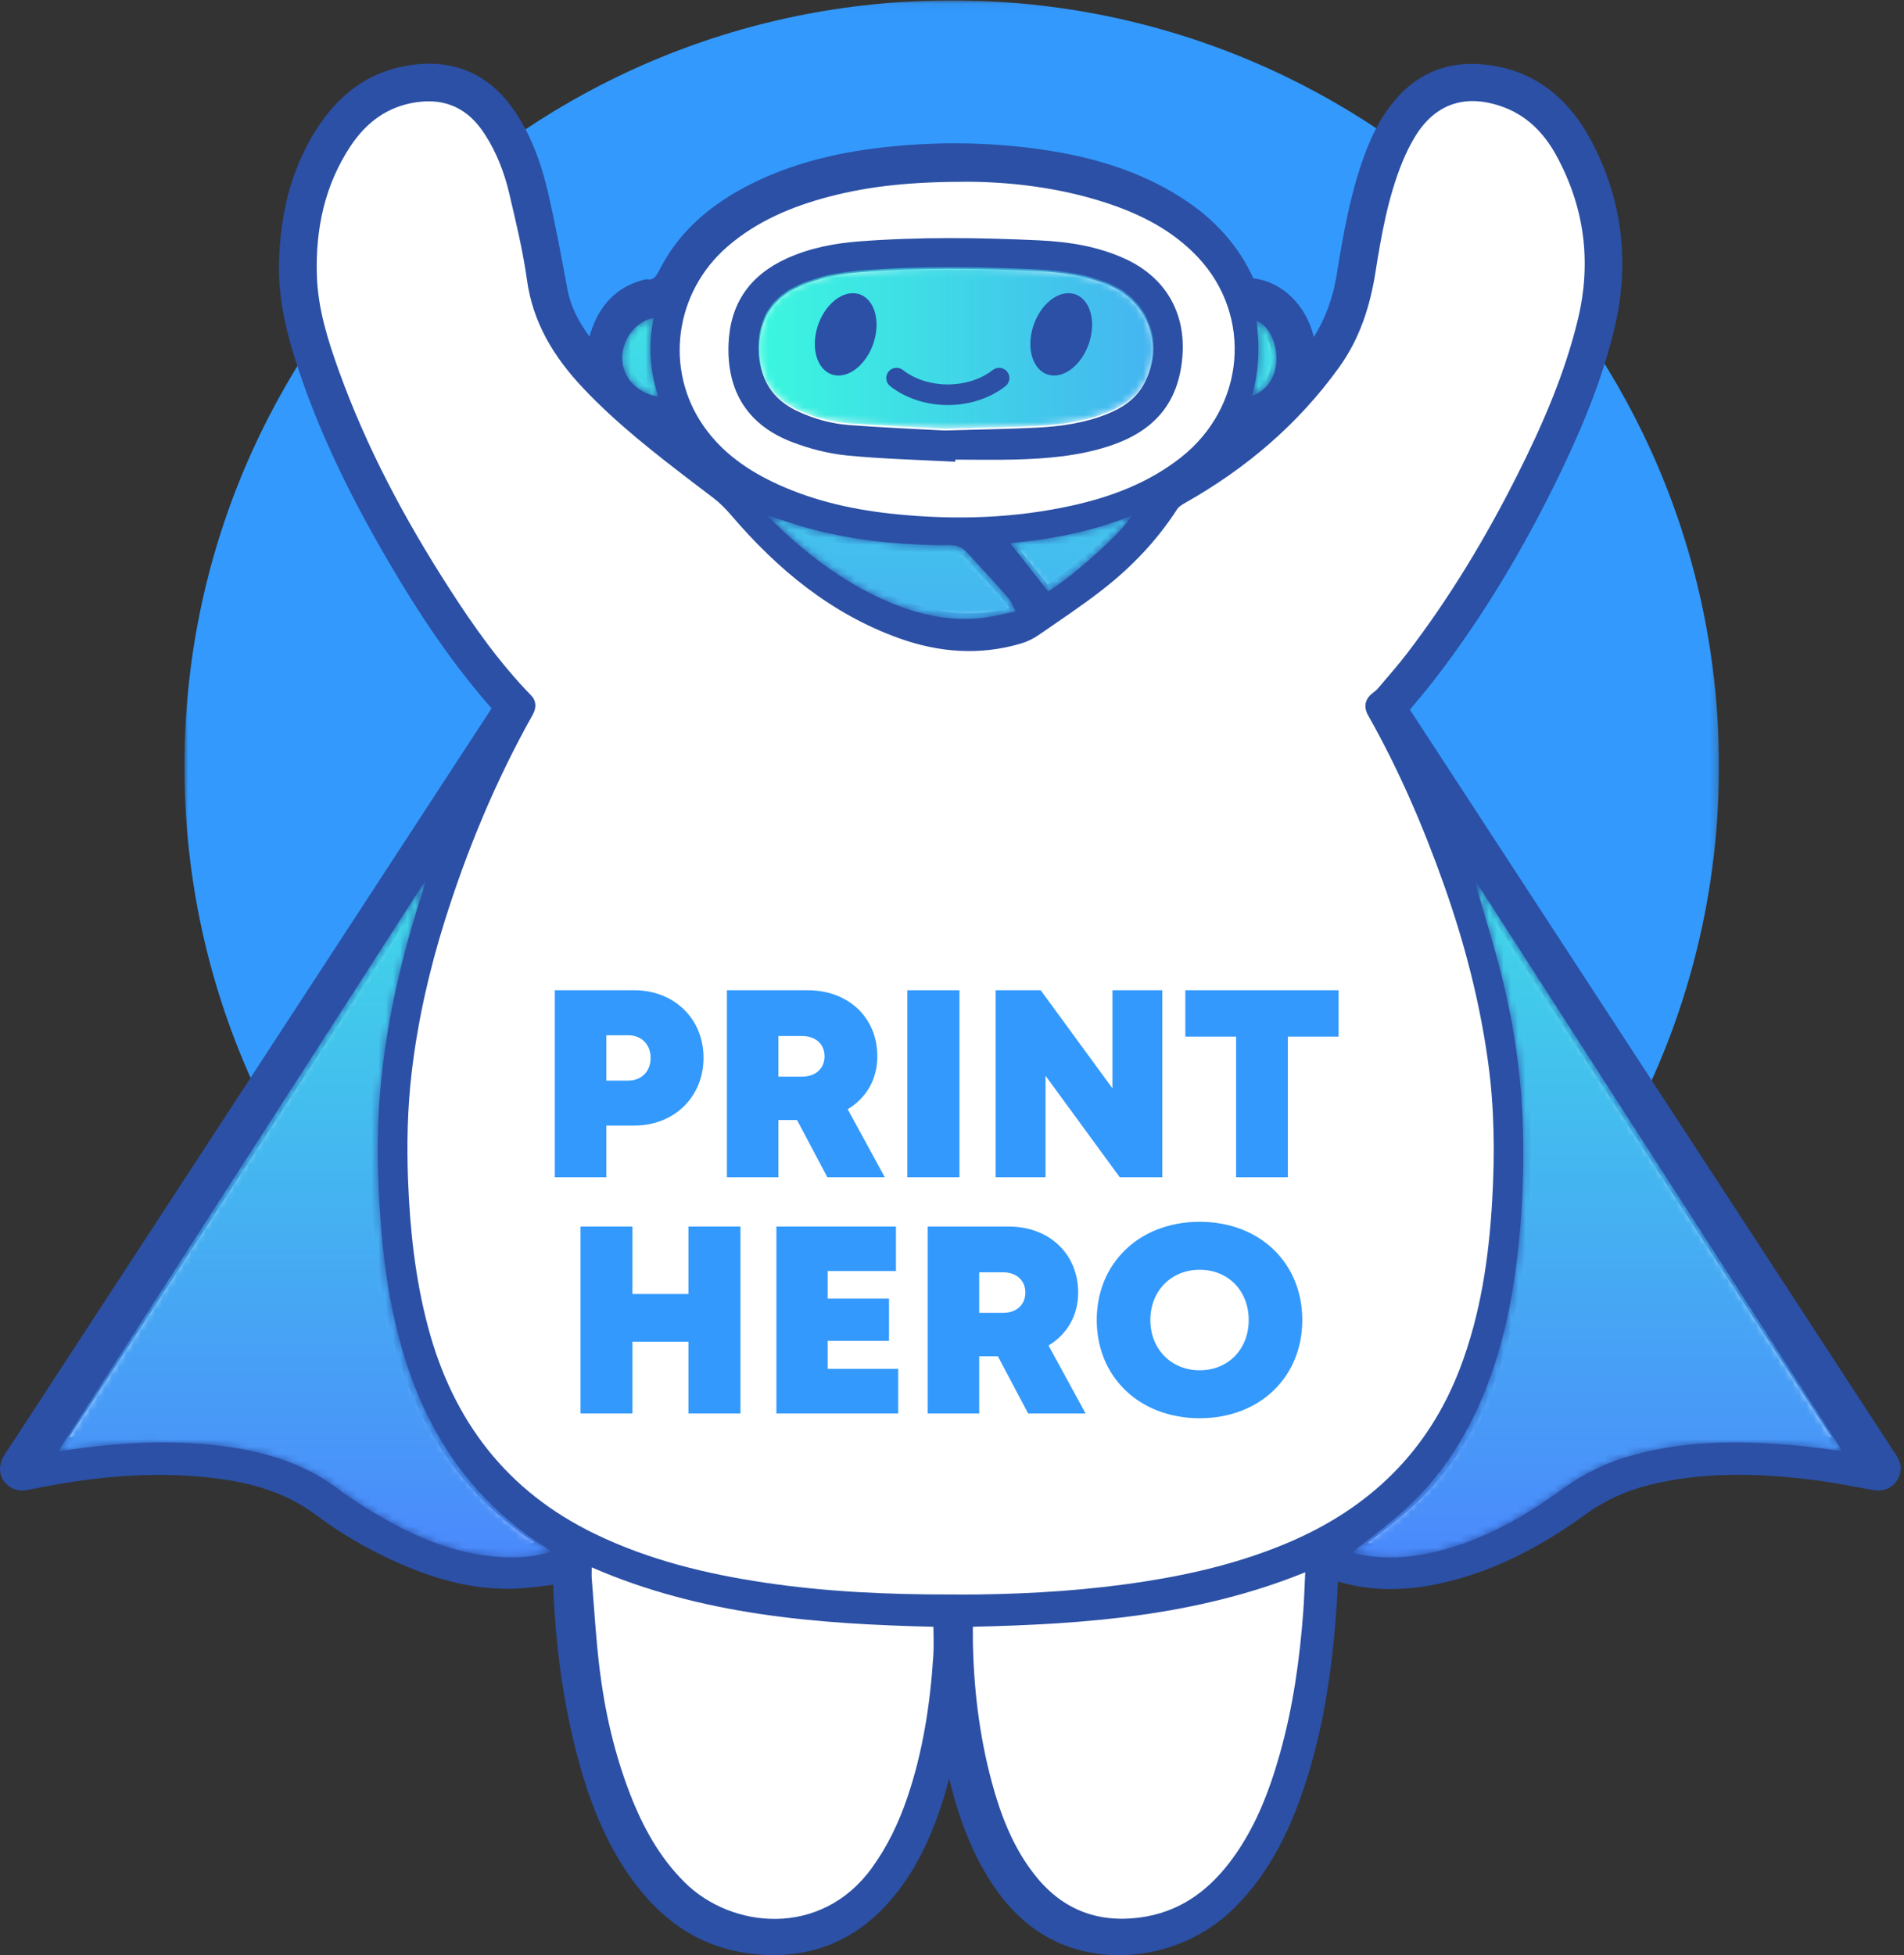 <?xml version="1.0" encoding="UTF-8"?>
<svg width="264px" height="271px" viewBox="0 0 264 271" version="1.1" xmlns="http://www.w3.org/2000/svg" xmlns:xlink="http://www.w3.org/1999/xlink">
    <rect x="0" y="0" width="264" height="271" fill="#333333" stroke="none"/>
    <!-- Generator: Sketch 52.6 (67491) - http://www.bohemiancoding.com/sketch -->
    <title>Group 59</title>
    <desc>Created with Sketch.</desc>
    <defs>
        <polygon id="path-1" points="0.005 0.058 212.778 0.058 212.778 212.356 0.005 212.356"></polygon>
        <path d="M0.044,79.181 C0.359,79.135 0.469,79.127 0.58,79.109 C8.537,77.884 16.51,77.408 24.508,78.676 C29.771,79.51 34.702,81.216 39.036,84.485 C40.53,85.611 42.11,86.637 43.711,87.602 C49.365,91.004 55.304,93.578 61.999,93.856 C64.174,93.949 66.317,93.75 68.424,93.085 C68.377,92.998 68.372,92.964 68.352,92.949 C68.236,92.866 68.116,92.79 67.994,92.716 C58.158,86.547 51.764,77.703 48.264,66.624 C46.348,60.566 45.329,54.34 44.834,48.012 C44.336,41.666 44.173,35.313 44.743,28.966 C45.514,20.407 47.34,12.067 49.881,3.878 C50.252,2.691 50.632,1.506 51.007,0.321 C50.954,0.293 50.901,0.265 50.847,0.244 C33.942,26.511 17.038,52.778 0.044,79.181" id="path-3"></path>
        <linearGradient x1="50.001%" y1="-42.154%" x2="50.001%" y2="105.799%" id="linearGradient-5">
            <stop stop-color="#3BF7DF" offset="0%"></stop>
            <stop stop-color="#4B85FD" offset="100%"></stop>
        </linearGradient>
        <path d="M17.776,1.155 C18.923,5.164 20.183,9.147 21.194,13.193 C22.917,20.091 23.952,27.114 24.155,34.233 C24.326,40.31 24.075,46.372 23.35,52.412 C22.633,58.399 21.399,64.263 19.244,69.904 C16.743,76.461 13.157,82.325 7.986,87.063 C5.603,89.246 2.971,91.145 0.451,93.177 C0.474,93.185 0.627,93.249 0.787,93.287 C4.704,94.263 8.596,93.966 12.461,92.989 C18.769,91.398 24.335,88.259 29.551,84.452 C32.576,82.245 35.864,80.657 39.45,79.677 C47.057,77.602 54.786,77.656 62.544,78.408 C64.478,78.593 66.4,78.884 68.466,79.141 C51.501,52.782 34.599,26.523 17.701,0.259 C17.62,0.616 17.701,0.889 17.776,1.155" id="path-6"></path>
        <linearGradient x1="49.999%" y1="-42.178%" x2="49.999%" y2="105.788%" id="linearGradient-8">
            <stop stop-color="#3BF7DF" offset="0%"></stop>
            <stop stop-color="#4B85FD" offset="100%"></stop>
        </linearGradient>
        <path d="M0.47,0.562 C5.377,5.481 10.784,9.707 17.256,12.452 C21.503,14.248 25.909,15.222 30.55,14.61 C31.935,14.429 33.298,14.073 34.85,13.763 C34.444,12.998 34.241,12.373 33.841,11.913 C32.317,10.158 30.74,8.438 29.153,6.734 C28.491,6.022 27.849,5.134 27.005,4.778 C26.397,4.525 25.676,4.54 24.954,4.556 C24.642,4.563 24.33,4.569 24.027,4.556 C23.795,4.542 23.563,4.548 23.33,4.542 C17.46,4.404 11.659,3.744 5.989,2.185 C4.105,1.672 2.261,1.009 0.386,0.412 C0.419,0.469 0.438,0.526 0.47,0.562" id="path-9"></path>
        <linearGradient x1="50.001%" y1="-349.066%" x2="50.001%" y2="417.267%" id="linearGradient-11">
            <stop stop-color="#3BF7DF" offset="0%"></stop>
            <stop stop-color="#4B85FD" offset="100%"></stop>
        </linearGradient>
        <path d="M0.053,4.278 C1.805,6.499 3.543,8.704 5.329,10.974 C8.753,8.939 15.993,2.423 16.908,0.466 C11.422,2.678 5.747,3.757 0.053,4.278" id="path-12"></path>
        <linearGradient x1="49.996%" y1="-476.151%" x2="49.996%" y2="568.254%" id="linearGradient-14">
            <stop stop-color="#3BF7DF" offset="0%"></stop>
            <stop stop-color="#4B85FD" offset="100%"></stop>
        </linearGradient>
        <path d="M0.263,5.689 C0.296,8.303 2.351,10.523 5.299,10.994 C4.069,7.37 3.893,3.735 4.633,0.049 C2.141,0.519 0.229,3.048 0.263,5.689" id="path-15"></path>
        <linearGradient x1="50.013%" y1="-202.151%" x2="50.013%" y2="800.653%" id="linearGradient-17">
            <stop stop-color="#3BF7DF" offset="0%"></stop>
            <stop stop-color="#4B85FD" offset="100%"></stop>
        </linearGradient>
        <path d="M0.59,10.896 C2.718,10.149 3.988,8.166 3.999,5.725 C4.007,3.305 2.808,1.013 1.201,0.449 C1.686,3.942 1.579,7.385 0.59,10.896" id="path-18"></path>
        <linearGradient x1="50.012%" y1="-215.649%" x2="50.012%" y2="835.107%" id="linearGradient-20">
            <stop stop-color="#3BF7DF" offset="0%"></stop>
            <stop stop-color="#4B85FD" offset="100%"></stop>
        </linearGradient>
        <path d="M14.28,0.486 C11.345,0.716 8.462,1.279 5.74,2.488 C1.969,4.164 0.17,7.05 0.15,11.126 C0.133,15.236 1.917,18.162 5.718,19.863 C7.951,20.868 10.303,21.497 12.726,21.677 C17.621,22.038 22.526,22.243 25.943,22.43 C31.266,22.272 35.093,22.218 38.914,22.027 C42.2,21.858 45.453,21.393 48.544,20.173 C50.832,19.27 52.777,17.955 53.903,15.681 C56.48,10.477 54.254,4.559 48.887,2.327 C45.705,1.003 42.345,0.493 38.945,0.336 C34.901,0.151 30.855,0.03 26.811,0.03 C22.633,0.03 18.456,0.16 14.28,0.486" id="path-21"></path>
        <linearGradient x1="0.339%" y1="49.998%" x2="166.506%" y2="49.998%" id="linearGradient-23">
            <stop stop-color="#3BF7DF" offset="0%"></stop>
            <stop stop-color="#4B85FD" offset="100%"></stop>
        </linearGradient>
        <polygon id="path-24" points="0 271.709 263.548 271.709 263.548 0.059 0 0.059"></polygon>
    </defs>
    <g id="Page-1" stroke="none" stroke-width="1" fill="none" fill-rule="evenodd">
        <g id="index" transform="translate(-828, -1264)">
            <g id="Group-59" transform="translate(828, 1264)">
                <g id="Group-12">
                    <g id="Group-3" transform="translate(25.566, 0)">
                        <mask id="mask-2" fill="white">
                            <use xlink:href="#path-1"></use>
                        </mask>
                        <g id="Clip-2"></g>
                        <path d="M212.778,106.21 C212.778,47.582 165.148,0.057 106.391,0.057 C47.637,0.057 0.005,47.582 0.005,106.21 C0.005,164.833 47.637,212.356 106.391,212.356 C165.148,212.356 212.778,164.833 212.778,106.21" id="Fill-1" fill="#3399FD" mask="url(#mask-2)"></path>
                    </g>
                    <path d="M131.678,242.435 C131.906,243.514 132.084,244.404 132.286,245.286 C133.423,250.258 134.988,255.07 137.645,259.466 C139.922,263.231 142.819,266.378 146.881,268.281 C154.41,271.801 164.171,269.953 170.344,263.916 C174.287,260.059 176.926,255.399 178.886,250.322 C182.289,241.498 183.708,232.27 184.365,222.894 C184.478,221.271 184.537,219.643 184.621,218.006 C184.803,218.021 184.891,218.014 184.967,218.039 C190.421,219.888 195.89,219.554 201.348,218.1 C207.925,216.351 213.78,213.122 219.244,209.164 C222.076,207.107 225.179,205.721 228.55,204.888 C236.042,203.037 243.614,203.231 251.19,204.146 C254.092,204.494 256.968,205.087 259.849,205.591 C260.805,205.758 261.623,205.565 262.187,204.755 C262.771,203.922 262.716,203.054 262.137,202.217 C262.006,202.031 261.893,201.835 261.767,201.642 C259.285,197.84 256.799,194.039 254.317,190.235 C237.807,164.937 221.299,139.638 204.789,114.342 C201.302,108.995 197.811,103.649 194.317,98.301 C195.578,96.769 196.857,95.286 198.055,93.742 C204.984,84.787 210.701,75.096 215.604,64.916 C218.606,58.673 221.237,52.283 222.881,45.526 C225.033,36.671 224.109,28.147 219.87,20.086 C216.816,14.278 212.217,10.412 205.369,9.855 C201.386,9.531 197.897,10.649 195.04,13.517 C192.407,16.159 190.877,19.438 189.697,22.903 C188,27.89 187.106,33.068 186.271,38.247 C185.666,41.995 184.324,45.394 182.14,48.476 C182.005,48.666 181.844,48.837 181.617,49.118 C181.492,48.332 181.423,47.687 181.28,47.057 C180.273,42.642 176.945,39.889 173.628,39.552 C173.371,39.528 173.04,39.225 172.923,38.973 C170.853,34.401 167.55,30.917 163.368,28.242 C156.903,24.099 149.672,22.254 142.147,21.374 C135.65,20.614 129.15,20.624 122.649,21.353 C116.508,22.04 110.546,23.422 104.966,26.145 C99.638,28.745 95.135,32.308 92.371,37.681 C91.74,38.915 91.147,39.836 89.617,39.657 C89.565,39.652 89.508,39.689 89.454,39.704 C85.885,40.633 83.835,43.07 82.778,46.458 C82.543,47.215 82.444,48.015 82.258,48.906 C80.155,46.259 78.365,43.61 77.754,40.308 C76.955,36.018 76.16,31.721 75.202,27.462 C74.271,23.324 72.925,19.319 70.469,15.779 C67.07,10.872 62.38,9.034 56.54,10.042 C51.588,10.892 47.894,13.672 45.134,17.734 C41.332,23.336 39.818,29.645 39.632,36.32 C39.486,41.449 40.741,46.335 42.357,51.138 C45.344,60.017 49.481,68.375 54.163,76.471 C58.49,83.954 63.215,91.17 68.973,97.661 C69.435,98.186 69.105,98.465 68.869,98.823 C64.184,106.005 59.493,113.183 54.806,120.361 C39.477,143.852 24.144,167.343 8.813,190.834 C6.363,194.59 3.909,198.342 1.459,202.101 C0.7,203.266 0.799,204.401 1.708,205.163 C2.418,205.762 3.215,205.683 4.053,205.512 C12.851,203.691 21.71,202.829 30.672,204.052 C35.626,204.727 40.297,206.176 44.389,209.232 C47.739,211.738 51.35,213.844 55.17,215.569 C60.196,217.841 65.412,219.372 70.977,219.265 C73.174,219.223 75.364,218.835 77.582,218.599 C77.586,218.69 77.618,218.916 77.626,219.14 C77.904,227.161 78.862,235.089 80.889,242.867 C82.397,248.662 84.463,254.229 87.88,259.213 C91.9,265.082 97.186,269.05 104.456,269.877 C111.734,270.702 117.858,268.408 122.679,262.869 C126.431,258.56 128.625,253.439 130.212,248.031 C130.736,246.242 131.157,244.421 131.678,242.435" id="Fill-4" fill="#FFFFFF"></path>
                    <path d="M173.947,54.819 C176.026,54.077 177.27,52.108 177.279,49.683 C177.287,47.279 176.114,45.003 174.543,44.443 C175.019,47.911 174.913,51.332 173.947,54.819 M90.139,44.044 C88.117,44.513 86.567,47.023 86.594,49.648 C86.622,52.244 88.287,54.448 90.679,54.915 C89.68,51.317 89.539,47.707 90.139,44.044 M145.05,82.21 C148.533,80.189 155.903,73.717 156.832,71.773 C151.251,73.971 145.476,75.042 139.681,75.558 C141.464,77.766 143.232,79.955 145.05,82.21 M107.448,71.729 C107.479,71.785 107.498,71.842 107.53,71.877 C112.347,76.743 117.657,80.923 124.012,83.636 C128.182,85.415 132.507,86.378 137.065,85.773 C138.424,85.594 139.761,85.242 141.287,84.935 C140.887,84.178 140.687,83.56 140.296,83.107 C138.799,81.368 137.252,79.668 135.692,77.983 C135.042,77.278 134.411,76.398 133.584,76.048 C132.729,75.687 131.645,75.875 130.661,75.826 C130.433,75.814 130.205,75.819 129.975,75.814 C124.211,75.676 118.516,75.025 112.95,73.483 C111.099,72.975 109.288,72.32 107.448,71.729 M133.702,25.083 C126.319,25.083 120.388,25.623 114.58,27.165 C109.446,28.526 104.636,30.556 100.578,34.09 C93.307,40.431 91.884,51.064 97.283,58.895 C99.876,62.655 103.5,65.154 107.592,67.03 C112.816,69.424 118.353,70.606 124.041,71.168 C132.188,71.972 140.284,71.72 148.291,69.925 C153.664,68.719 158.731,66.781 163.116,63.341 C172.055,56.337 173.159,43.682 165.508,35.524 C162.015,31.8 157.603,29.562 152.819,27.993 C146.159,25.802 139.284,25.1 133.702,25.083 M180.337,217.767 C165.548,223.797 150.11,224.965 134.47,225.316 C134.47,225.97 134.463,226.528 134.47,227.088 C134.566,233.751 135.345,240.332 137.065,246.778 C138.289,251.355 139.956,255.746 142.885,259.548 C146.602,264.377 151.48,266.415 157.556,265.601 C162.757,264.906 166.682,262.152 169.797,258.112 C173.307,253.559 175.329,248.302 176.861,242.833 C178.664,236.384 179.581,229.791 180.071,223.129 C180.196,221.389 180.246,219.639 180.337,217.767 M81.877,217.087 C81.877,217.718 81.845,218.201 81.885,218.677 C82.227,222.835 82.456,227.003 82.961,231.138 C83.69,237.089 85.014,242.924 87.186,248.535 C88.932,253.048 91.198,257.224 94.667,260.702 C101.145,267.199 113.546,268.456 120.551,258.715 C122.693,255.734 124.246,252.47 125.416,249.019 C127.59,242.605 128.596,235.968 129.02,229.237 C129.1,227.973 129.032,226.7 129.032,225.319 C112.998,224.94 97.026,223.717 81.877,217.087 M187.509,214.333 C187.532,214.341 187.687,214.404 187.847,214.442 C191.784,215.407 195.696,215.114 199.58,214.146 C205.917,212.57 211.51,209.459 216.751,205.687 C219.791,203.499 223.097,201.925 226.698,200.956 C234.343,198.898 242.11,198.951 249.907,199.698 C251.851,199.881 253.782,200.168 255.856,200.425 C238.81,174.306 221.826,148.285 204.843,122.26 C204.763,122.615 204.843,122.882 204.921,123.148 C206.072,127.12 207.337,131.066 208.353,135.076 C210.085,141.912 211.126,148.869 211.329,155.925 C211.503,161.948 211.249,167.955 210.522,173.938 C209.799,179.871 208.562,185.681 206.396,191.272 C203.881,197.769 200.279,203.579 195.081,208.274 C192.688,210.438 190.041,212.319 187.509,214.333 M58.86,122.319 C58.807,122.294 58.753,122.266 58.7,122.245 C41.712,148.273 24.724,174.299 7.649,200.462 C7.964,200.418 8.075,200.409 8.186,200.393 C16.182,199.179 24.195,198.705 32.232,199.962 C37.52,200.79 42.475,202.482 46.832,205.72 C48.332,206.837 49.919,207.852 51.53,208.807 C57.21,212.18 63.179,214.731 69.905,215.005 C72.091,215.098 74.246,214.901 76.363,214.242 C76.315,214.155 76.309,214.121 76.291,214.107 C76.173,214.025 76.054,213.949 75.931,213.875 C66.046,207.761 59.622,199 56.104,188.021 C54.177,182.017 53.155,175.849 52.658,169.579 C52.158,163.289 51.994,156.995 52.567,150.705 C53.339,142.226 55.175,133.959 57.73,125.846 C58.101,124.67 58.484,123.495 58.86,122.319 M131.827,221.002 C133.079,221.002 134.33,221.014 135.581,220.999 C143.326,220.897 151.036,220.397 158.695,219.204 C165.567,218.136 172.289,216.509 178.709,213.773 C189.918,208.993 198.021,201.18 202.415,189.718 C205.307,182.163 206.454,174.271 206.908,166.251 C207.263,159.921 207.21,153.601 206.346,147.306 C205.196,138.899 203.075,130.73 200.249,122.744 C197.37,114.602 193.962,106.696 189.707,99.165 C189.004,97.924 189.261,96.845 190.426,95.983 C190.677,95.798 190.919,95.589 191.117,95.354 C192.434,93.791 193.798,92.257 195.04,90.636 C200.971,82.908 205.97,74.6 210.347,65.912 C213.849,58.959 216.961,51.845 218.79,44.243 C220.697,36.293 219.701,28.684 215.77,21.511 C214.035,18.341 211.564,15.869 208.025,14.689 C202.986,13.003 198.9,14.473 196.169,18.995 C195.513,20.086 194.941,21.239 194.461,22.417 C192.45,27.336 191.536,32.542 190.712,37.75 C189.958,42.501 188.524,46.947 185.689,50.892 C180.001,58.801 172.759,64.945 164.299,69.716 C163.891,69.945 163.443,70.226 163.203,70.6 C160.413,74.925 156.902,78.591 152.864,81.732 C150.022,83.944 147.014,85.95 144.042,87.994 C143.309,88.501 142.468,88.921 141.62,89.178 C135.904,90.883 130.233,90.457 124.693,88.475 C115.245,85.095 107.797,78.914 101.377,71.405 C100.61,70.509 99.824,69.716 98.911,69.016 C97.962,68.291 97.007,67.57 96.058,66.848 C90.748,62.79 85.477,58.689 80.872,53.812 C76.846,49.556 73.9,44.799 73.07,38.825 C72.506,34.761 71.534,30.747 70.593,26.749 C69.916,23.871 68.839,21.116 67.221,18.607 C64.993,15.149 61.912,13.555 57.736,14.167 C53.732,14.752 50.813,16.945 48.645,20.189 C45.001,25.653 43.728,31.782 43.938,38.249 C44.089,42.782 45.431,47.073 46.948,51.295 C50.803,62.03 56.148,72.022 62.314,81.591 C65.684,86.823 69.273,91.9 73.637,96.381 C74.357,97.121 74.411,98.074 73.867,99.05 C68.769,108.139 64.782,117.704 61.666,127.632 C59.515,134.492 57.925,141.475 57.084,148.625 C56.497,153.628 56.387,158.64 56.582,163.667 C56.849,170.52 57.581,177.299 59.353,183.943 C62.814,196.948 70.279,206.72 82.552,212.637 C90.001,216.228 97.927,218.155 106.056,219.363 C114.6,220.636 123.201,221.014 131.827,221.002 M131.678,242.435 C131.158,244.42 130.735,246.241 130.212,248.031 C128.626,253.439 126.43,258.561 122.68,262.869 C117.859,268.409 111.735,270.701 104.456,269.877 C97.187,269.05 91.901,265.081 87.88,259.212 C84.464,254.23 82.397,248.661 80.89,242.868 C78.863,235.09 77.905,227.16 77.626,219.14 C77.619,218.917 77.587,218.689 77.581,218.6 C75.363,218.835 73.174,219.224 70.976,219.266 C65.413,219.371 60.195,217.841 55.17,215.57 C51.35,213.844 47.738,211.737 44.388,209.233 C40.297,206.177 35.627,204.728 30.671,204.053 C21.709,202.83 12.852,203.69 4.052,205.512 C3.214,205.684 2.419,205.763 1.707,205.162 C0.798,204.4 0.7,203.265 1.459,202.101 C3.909,198.343 6.362,194.589 8.814,190.835 C24.145,167.342 39.477,143.853 54.805,120.36 C59.494,113.183 64.184,106.004 68.868,98.824 C69.105,98.466 69.435,98.185 68.972,97.66 C63.215,91.17 58.49,83.954 54.162,76.471 C49.48,68.374 45.345,60.018 42.356,51.138 C40.741,46.336 39.487,41.45 39.633,36.321 C39.817,29.644 41.331,23.335 45.135,17.734 C47.894,13.671 51.589,10.892 56.539,10.041 C62.381,9.033 67.071,10.873 70.47,15.78 C72.926,19.318 74.272,23.323 75.202,27.462 C76.16,31.722 76.956,36.017 77.754,40.309 C78.364,43.609 80.155,46.258 82.259,48.906 C82.444,48.014 82.542,47.216 82.779,46.459 C83.836,43.069 85.884,40.633 89.454,39.705 C89.508,39.689 89.565,39.653 89.616,39.658 C91.146,39.837 91.739,38.916 92.37,37.682 C95.134,32.309 99.637,28.744 104.966,26.145 C110.547,23.421 116.508,22.039 122.649,21.352 C129.149,20.625 135.65,20.614 142.146,21.373 C149.672,22.255 156.903,24.1 163.367,28.241 C167.549,30.917 170.854,34.4 172.922,38.972 C173.041,39.225 173.371,39.527 173.629,39.551 C176.944,39.888 180.273,42.641 181.28,47.058 C181.423,47.688 181.492,48.331 181.618,49.117 C181.844,48.838 182.004,48.665 182.139,48.477 C184.325,45.395 185.665,41.994 186.271,38.246 C187.106,33.069 188.001,27.889 189.698,22.902 C190.876,19.438 192.406,16.158 195.04,13.516 C197.898,10.648 201.385,9.53 205.369,9.854 C212.218,10.413 216.815,14.279 219.87,20.086 C224.109,28.148 225.033,36.671 222.88,45.527 C221.237,52.284 218.606,58.674 215.604,64.916 C210.701,75.096 204.985,84.788 198.056,93.741 C196.858,95.287 195.577,96.769 194.318,98.301 C197.811,103.649 201.301,108.994 204.79,114.342 C221.298,139.638 237.808,164.936 254.316,190.234 C256.799,194.039 259.284,197.84 261.768,201.643 C261.894,201.836 262.007,202.031 262.137,202.218 C262.717,203.053 262.77,203.922 262.186,204.755 C261.622,205.565 260.805,205.758 259.849,205.59 C256.967,205.086 254.092,204.494 251.189,204.145 C243.614,203.232 236.042,203.037 228.551,204.887 C225.178,205.72 222.077,207.106 219.245,209.165 C213.781,213.121 207.926,216.35 201.348,218.099 C195.89,219.553 190.422,219.887 184.968,218.039 C184.892,218.014 184.802,218.022 184.62,218.007 C184.536,219.644 184.477,221.271 184.364,222.894 C183.709,232.269 182.29,241.498 178.886,250.323 C176.925,255.4 174.288,260.06 170.343,263.917 C164.17,269.952 154.411,271.8 146.881,268.281 C142.818,266.378 139.921,263.231 137.646,259.465 C134.987,255.071 133.424,250.259 132.285,245.285 C132.084,244.403 131.906,243.514 131.678,242.435" id="Fill-6" fill="#2B50A5"></path>
                    <path d="M88.957,45.825 C88.104,46.725 87.526,48.174 87.541,49.639 C87.556,51.183 88.243,52.529 89.328,53.32 C88.844,50.878 88.719,48.37 88.957,45.825 Z M91.998,56.135 L90.497,55.842 C87.675,55.29 85.681,52.748 85.649,49.658 C85.617,46.558 87.495,43.689 89.925,43.126 L91.3,42.807 L91.072,44.197 C90.476,47.833 90.645,51.256 91.591,54.664 L91.998,56.135 Z M175.728,46.936 C175.827,48.906 175.719,50.801 175.401,52.651 C175.997,51.877 176.329,50.854 176.334,49.68 C176.337,48.696 176.105,47.721 175.728,46.936 Z M172.55,56.321 L173.035,54.569 C173.909,51.414 174.095,48.144 173.607,44.571 L173.395,43.032 L174.861,43.554 C176.819,44.252 178.234,46.832 178.225,49.686 C178.215,52.532 176.697,54.84 174.265,55.708 L172.55,56.321 Z M133.698,26.026 C125.884,26.026 120.239,26.64 114.822,28.076 C109.033,29.612 104.704,31.75 101.201,34.802 C94.299,40.82 92.95,50.947 98.062,58.359 C100.306,61.616 103.46,64.098 107.986,66.172 C112.594,68.283 117.876,69.611 124.134,70.23 C127.028,70.515 129.884,70.659 132.623,70.659 L132.625,70.659 C137.982,70.659 143.183,70.104 148.085,69.004 C154.09,67.655 158.682,65.62 162.531,62.599 C166.701,59.332 169.213,54.72 169.606,49.616 C169.986,44.642 168.286,39.867 164.817,36.169 C161.818,32.97 157.911,30.658 152.524,28.89 C145.407,26.548 138.358,26.04 133.698,26.026 Z M132.623,72.547 C129.822,72.547 126.903,72.4 123.948,72.108 C117.478,71.468 111.998,70.087 107.197,67.888 C102.414,65.696 98.916,62.928 96.503,59.429 C90.847,51.227 92.331,40.029 99.957,33.38 C103.687,30.131 108.256,27.866 114.337,26.253 C119.92,24.772 125.711,24.139 133.701,24.139 L133.704,24.139 C138.501,24.154 145.763,24.679 153.116,27.096 C158.816,28.967 162.973,31.441 166.199,34.879 C170.034,38.968 171.914,44.252 171.491,49.759 C171.058,55.399 168.292,60.485 163.7,64.083 C159.676,67.239 154.705,69.451 148.5,70.846 C143.462,71.975 138.121,72.547 132.623,72.547 Z M141.514,76.325 L145.264,80.97 C147.813,79.324 151.542,76.143 153.879,73.818 C150.135,75.001 146.05,75.826 141.514,76.325 Z M144.823,83.434 L137.833,74.776 L139.596,74.618 C146.059,74.043 151.584,72.825 156.484,70.894 L158.72,70.016 L157.686,72.18 C156.629,74.392 149.022,80.996 145.525,83.026 L144.823,83.434 Z M110.978,73.882 C115.408,77.922 119.736,80.786 124.383,82.768 C128.903,84.697 132.977,85.363 136.939,84.838 C137.814,84.723 138.7,84.527 139.635,84.322 C139.727,84.302 139.818,84.281 139.909,84.263 C139.8,84.04 139.696,83.858 139.579,83.721 C137.979,81.864 136.364,80.101 134.997,78.623 C134.856,78.468 134.714,78.308 134.573,78.145 C134.129,77.635 133.668,77.11 133.215,76.915 C132.895,76.782 132.466,76.764 132.088,76.764 L131.054,76.779 C130.905,76.779 130.759,76.776 130.614,76.77 C130.48,76.762 130.351,76.762 130.223,76.761 L129.954,76.758 C123.533,76.604 117.888,75.831 112.696,74.394 C112.121,74.236 111.546,74.063 110.978,73.882 Z M134.322,86.898 C130.911,86.898 127.417,86.115 123.64,84.506 C117.805,82.012 112.471,78.211 106.858,72.539 L106.744,72.426 L106.624,72.195 L105.688,70.225 L107.738,70.831 C108.333,71.022 108.925,71.219 109.516,71.416 C110.724,71.82 111.969,72.236 113.2,72.574 C118.243,73.97 123.737,74.72 129.998,74.872 L130.234,74.873 C130.394,74.875 130.555,74.876 130.713,74.884 C130.821,74.89 130.937,74.891 131.054,74.891 L132.088,74.876 C132.657,74.876 133.321,74.911 133.952,75.178 C134.81,75.542 135.441,76.266 135.999,76.905 C136.13,77.055 136.258,77.202 136.387,77.343 C137.766,78.833 139.395,80.612 141.013,82.492 C141.36,82.893 141.571,83.345 141.796,83.824 C141.894,84.032 141.997,84.257 142.123,84.495 L142.712,85.61 L141.474,85.859 C140.98,85.959 140.505,86.064 140.043,86.164 C139.067,86.38 138.142,86.584 137.188,86.709 C136.244,86.835 135.278,86.898 134.322,86.898 Z M22.316,198.277 C25.846,198.277 29.138,198.523 32.379,199.03 C38.377,199.969 43.291,201.911 47.397,204.963 C48.709,205.938 50.218,206.931 52.014,207.998 C58.685,211.958 64.215,213.827 69.944,214.064 C70.263,214.076 70.583,214.082 70.899,214.082 L70.9,214.082 C72.026,214.082 73.083,213.997 74.096,213.82 C65.055,207.812 58.705,199.241 55.203,188.309 C53.408,182.713 52.268,176.612 51.714,169.653 C51.135,162.353 51.106,156.306 51.624,150.62 C52.294,143.282 53.758,135.85 56.091,127.971 L9.579,199.235 C14.268,198.585 18.414,198.277 22.316,198.277 Z M70.9,215.97 L70.899,215.97 C70.555,215.97 70.212,215.964 69.865,215.949 C63.888,215.704 57.907,213.692 51.047,209.618 C49.194,208.52 47.631,207.492 46.267,206.479 C42.412,203.612 37.773,201.785 32.085,200.895 C25.037,199.795 17.612,199.917 8.328,201.326 L5.721,201.687 L58.334,121.073 L59.983,121.821 L59.349,123.89 L58.632,126.129 C55.91,134.778 54.233,142.845 53.509,150.792 C52.999,156.368 53.028,162.313 53.6,169.504 C54.141,176.316 55.255,182.278 57.005,187.734 C60.538,198.763 67.074,207.287 76.428,213.073 C76.559,213.151 76.695,213.239 76.828,213.33 L77.046,213.48 L77.619,214.738 L76.644,215.141 C74.854,215.7 72.975,215.97 70.9,215.97 Z M189.668,213.846 C190.709,214.01 191.776,214.091 192.857,214.091 C194.901,214.091 197.024,213.811 199.351,213.231 C204.88,211.855 210.233,209.215 216.198,204.92 C219.315,202.679 222.765,201.039 226.453,200.043 C230.863,198.858 235.586,198.28 240.898,198.28 C243.666,198.28 246.644,198.438 249.997,198.758 C251.302,198.881 252.604,199.051 253.945,199.227 L207.254,127.683 C207.955,130.032 208.661,132.44 209.271,134.845 C211.065,141.927 212.077,149.009 212.274,155.899 C212.452,162.043 212.177,168.151 211.461,174.052 C210.653,180.686 209.286,186.431 207.278,191.613 C204.508,198.77 200.725,204.45 195.717,208.973 C194.051,210.479 192.249,211.862 190.507,213.199 C190.227,213.416 189.948,213.63 189.668,213.846 Z M192.857,215.979 C191.062,215.979 189.301,215.771 187.621,215.36 C187.446,215.318 187.269,215.252 187.196,215.223 L185.65,214.635 L186.921,213.595 C187.724,212.956 188.538,212.33 189.353,211.705 C191.065,210.391 192.837,209.029 194.448,207.574 C199.232,203.253 202.851,197.81 205.514,190.931 C207.464,185.897 208.795,180.302 209.582,173.824 C210.288,168.017 210.557,162.004 210.384,155.952 C210.189,149.2 209.196,142.255 207.437,135.307 C206.74,132.563 205.911,129.791 205.108,127.114 C204.74,125.88 204.371,124.647 204.012,123.41 C203.921,123.091 203.788,122.636 203.922,122.051 L204.418,119.878 L257.759,201.611 L253.77,201.107 C252.426,200.931 251.126,200.76 249.818,200.637 C246.522,200.323 243.605,200.168 240.898,200.168 C235.755,200.168 231.191,200.725 226.945,201.866 C223.479,202.8 220.236,204.342 217.305,206.453 C211.138,210.891 205.58,213.626 199.808,215.063 C197.331,215.68 195.057,215.979 192.857,215.979 Z M131.826,220.058 L134.158,220.064 C134.627,220.064 135.099,220.061 135.569,220.055 C144.035,219.946 151.552,219.361 158.549,218.272 C166.17,217.087 172.643,215.331 178.336,212.905 C189.739,208.045 197.326,200.348 201.531,189.381 C204.03,182.854 205.438,175.489 205.963,166.198 C206.357,159.166 206.176,153.028 205.409,147.434 C204.319,139.461 202.339,131.487 199.358,123.058 C196.245,114.26 192.819,106.596 188.883,99.629 C187.951,97.983 188.308,96.376 189.862,95.224 C190.086,95.062 190.262,94.901 190.389,94.749 L191.459,93.493 C192.41,92.381 193.394,91.231 194.288,90.064 C199.836,82.836 204.812,74.797 209.502,65.488 C212.356,59.82 215.888,52.259 217.871,44.023 C219.722,36.31 218.735,28.887 214.94,21.964 C213.149,18.693 210.788,16.606 207.724,15.584 C203.128,14.045 199.468,15.361 196.978,19.482 C196.362,20.509 195.809,21.617 195.337,22.772 C193.385,27.553 192.477,32.654 191.646,37.897 C190.767,43.436 189.119,47.739 186.457,51.441 C180.949,59.103 173.651,65.527 164.765,70.538 C164.593,70.635 164.141,70.887 163.998,71.111 C161.288,75.315 157.737,79.138 153.446,82.477 C151.064,84.33 148.541,86.058 146.099,87.73 L144.579,88.771 C143.743,89.351 142.814,89.803 141.894,90.082 C136.281,91.754 130.381,91.513 124.374,89.363 C115.762,86.282 108.003,80.609 100.656,72.017 C99.856,71.081 99.117,70.365 98.335,69.764 L95.484,67.599 C89.796,63.251 84.72,59.264 80.183,54.458 C75.469,49.473 72.911,44.546 72.134,38.955 C71.612,35.192 70.716,31.397 69.851,27.724 L69.672,26.964 C68.981,24.027 67.888,21.386 66.426,19.116 C64.328,15.86 61.543,14.559 57.875,15.101 C54.376,15.613 51.614,17.449 49.433,20.714 C46.15,25.636 44.661,31.363 44.883,38.219 C45.021,42.364 46.163,46.317 47.838,50.977 C51.332,60.71 56.328,70.556 63.109,81.081 C66.061,85.662 69.701,90.986 74.316,95.722 C75.306,96.742 75.448,98.158 74.693,99.51 C69.857,108.133 65.778,117.688 62.568,127.914 C60.311,135.115 58.824,141.927 58.024,148.736 C57.481,153.354 57.318,158.228 57.527,163.63 C57.834,171.46 58.704,177.839 60.267,183.699 C63.789,196.934 71.214,206.122 82.963,211.788 C89.486,214.932 96.868,217.043 106.196,218.43 C113.648,219.54 121.654,220.058 131.391,220.058 L131.826,220.058 Z M134.158,221.95 L131.391,221.946 C121.558,221.946 113.463,221.422 105.917,220.298 C96.395,218.88 88.84,216.718 82.141,213.486 C70.034,207.65 62.059,197.792 58.439,184.184 C56.839,178.185 55.948,171.677 55.636,163.705 C55.423,158.201 55.591,153.233 56.144,148.516 C56.959,141.589 58.47,134.665 60.763,127.351 C64.013,117.001 68.143,107.324 73.042,98.59 C73.507,97.754 73.217,97.303 72.958,97.038 C68.227,92.182 64.521,86.762 61.519,82.1 C54.658,71.454 49.6,61.482 46.058,51.613 C44.659,47.722 43.155,43.162 42.992,38.281 C42.757,31.017 44.349,24.929 47.859,19.667 C50.32,15.983 53.597,13.819 57.6,13.233 C62.01,12.588 65.526,14.23 68.017,18.097 C69.597,20.546 70.773,23.385 71.513,26.533 L71.693,27.293 C72.569,31.005 73.474,34.846 74.007,38.695 C74.728,43.88 77.128,48.478 81.56,53.164 C85.999,57.866 91.013,61.804 96.634,66.099 L99.487,68.268 C100.378,68.951 101.207,69.752 102.096,70.793 C109.223,79.126 116.719,84.619 125.013,87.586 C130.64,89.602 136.127,89.833 141.348,88.273 C142.079,88.053 142.826,87.688 143.504,87.219 L145.03,86.173 C147.446,84.519 149.948,82.806 152.282,80.988 C156.405,77.78 159.812,74.113 162.406,70.09 C162.756,69.545 163.325,69.18 163.836,68.895 C172.601,63.951 179.498,57.883 184.921,50.341 C187.403,46.888 188.947,42.839 189.777,37.603 C190.626,32.246 191.555,27.028 193.585,22.06 C194.093,20.816 194.689,19.622 195.357,18.509 C198.285,13.663 202.893,11.975 208.325,13.795 C211.813,14.957 214.598,17.402 216.601,21.059 C220.628,28.406 221.674,36.28 219.711,44.463 C217.682,52.887 214.093,60.578 211.191,66.336 C206.448,75.752 201.41,83.888 195.79,91.211 C194.866,92.419 193.865,93.587 192.898,94.718 L191.839,95.962 C191.614,96.23 191.336,96.487 190.988,96.743 C190.194,97.331 190.066,97.878 190.532,98.701 C194.522,105.764 197.993,113.527 201.142,122.43 C204.167,130.982 206.176,139.077 207.283,147.179 C208.066,152.893 208.253,159.148 207.853,166.302 C207.316,175.794 205.869,183.34 203.299,190.054 C198.961,201.367 190.813,209.639 179.08,214.641 C173.24,217.129 166.619,218.927 158.84,220.137 C151.755,221.24 144.151,221.832 135.595,221.942 C135.116,221.949 134.637,221.95 134.158,221.95 Z M135.414,226.238 C135.412,226.525 135.412,226.8 135.417,227.077 C135.517,234.083 136.355,240.449 137.978,246.535 C139.422,251.934 141.168,255.77 143.635,258.973 C146.671,262.915 150.395,264.832 155.026,264.833 C155.8,264.833 156.609,264.776 157.43,264.666 C162.021,264.053 165.822,261.721 169.047,257.536 C171.995,253.712 174.122,249.099 175.95,242.581 C177.562,236.815 178.572,230.613 179.127,223.059 C179.212,221.897 179.261,220.729 179.313,219.519 L179.326,219.185 C165.829,224.417 151.926,225.829 135.414,226.238 Z M155.027,266.719 L155.026,266.719 C149.841,266.719 145.504,264.501 142.136,260.123 C139.508,256.712 137.663,252.673 136.15,247.021 C134.486,240.783 133.628,234.267 133.525,227.102 C133.52,226.728 133.522,226.357 133.523,225.958 L133.525,224.393 L134.45,224.373 C151.72,223.986 166.071,222.565 179.979,216.893 L181.354,216.333 L181.202,219.6 C181.15,220.827 181.1,222.015 181.014,223.197 C180.449,230.88 179.419,237.198 177.772,243.087 C175.877,249.852 173.648,254.662 170.547,258.686 C167.002,263.286 162.794,265.853 157.681,266.537 C156.778,266.659 155.883,266.719 155.027,266.719 Z M82.82,218.516 C82.823,218.545 82.825,218.572 82.828,218.601 C82.927,219.811 83.017,221.021 83.106,222.232 C83.322,225.123 83.544,228.112 83.9,231.024 C84.673,237.323 86.035,242.94 88.069,248.197 C90.032,253.269 92.342,257.032 95.336,260.035 C98.348,263.055 102.74,264.856 107.088,264.856 C112.17,264.858 116.679,262.481 119.783,258.166 C121.736,255.447 123.285,252.357 124.519,248.717 C126.441,243.048 127.604,236.657 128.076,229.177 C128.128,228.357 128.115,227.517 128.1,226.631 C128.097,226.501 128.096,226.372 128.094,226.241 C114.123,225.886 98.112,224.876 82.82,218.516 Z M107.088,266.744 C102.247,266.744 97.353,264.733 93.995,261.366 C90.809,258.172 88.365,254.202 86.303,248.875 C84.213,243.471 82.813,237.708 82.022,231.253 C81.662,228.296 81.438,225.284 81.22,222.372 C81.131,221.166 81.041,219.959 80.941,218.754 C80.912,218.404 80.918,218.05 80.924,217.647 L80.932,215.644 L82.258,216.223 C97.964,223.097 114.649,224.035 129.054,224.375 L129.978,224.398 L129.978,225.32 C129.978,225.757 129.984,226.182 129.992,226.599 C130.007,227.527 130.021,228.401 129.963,229.299 C129.483,236.943 128.287,243.493 126.312,249.322 C125.016,253.14 123.384,256.394 121.319,259.266 C117.852,264.088 112.797,266.744 107.088,266.744 Z M131.774,238.33 L132.806,243.204 C132.944,243.87 133.07,244.476 133.209,245.075 C134.521,250.809 136.188,255.227 138.455,258.978 C140.904,263.028 143.79,265.791 147.283,267.427 C149.642,268.528 152.352,269.112 155.122,269.112 C160.56,269.112 165.866,266.973 169.682,263.243 C173.143,259.856 175.865,255.519 178.003,249.982 C180.935,242.382 182.657,233.752 183.42,222.829 C183.499,221.704 183.551,220.578 183.604,219.445 L183.725,216.987 L184.696,217.066 C184.944,217.079 185.093,217.087 185.267,217.144 C190.072,218.77 195.086,218.791 201.106,217.188 C206.901,215.647 212.653,212.771 218.689,208.401 C221.563,206.312 224.716,204.863 228.323,203.972 C232.262,202.999 236.405,202.526 240.99,202.526 C244.123,202.526 247.496,202.75 251.304,203.209 C253.463,203.468 255.63,203.864 257.726,204.248 C258.488,204.389 259.25,204.527 260.013,204.661 C260.632,204.767 261.096,204.664 261.409,204.216 C261.65,203.873 261.831,203.435 261.359,202.753 C261.271,202.629 261.187,202.497 261.105,202.363 L260.974,202.157 L193.147,98.238 L194.79,96.253 C195.646,95.229 196.495,94.211 197.307,93.164 C203.799,84.776 209.505,75.403 214.752,64.508 C218.255,57.22 220.547,51.118 221.962,45.305 C224.08,36.588 223.095,28.249 219.033,20.524 C215.848,14.471 211.354,11.289 205.292,10.796 C201.469,10.482 198.297,11.585 195.71,14.182 C192.957,16.945 191.529,20.456 190.594,23.207 C188.947,28.045 188.051,33.152 187.206,38.396 C186.561,42.379 185.157,45.854 182.912,49.021 C182.814,49.159 182.707,49.287 182.578,49.44 L181.019,51.361 L180.575,48.539 C180.508,48.083 180.45,47.672 180.358,47.267 C179.381,42.988 176.136,40.756 173.534,40.49 C172.886,40.43 172.303,39.882 172.065,39.37 C170.159,35.16 167.149,31.782 162.856,29.035 C157.269,25.456 150.654,23.319 142.037,22.31 C135.715,21.573 129.229,21.564 122.755,22.291 C115.999,23.046 110.316,24.585 105.381,26.992 C99.587,29.82 95.607,33.457 93.212,38.113 C92.678,39.157 91.872,40.774 89.706,40.613 L89.705,40.613 C86.688,41.399 84.723,43.402 83.681,46.739 C83.534,47.215 83.445,47.712 83.348,48.238 C83.298,48.516 83.246,48.801 83.185,49.097 L82.775,51.074 L81.517,49.493 C79.149,46.513 77.446,43.841 76.822,40.48 L76.768,40.178 C76.001,36.064 75.21,31.811 74.28,27.668 C73.203,22.882 71.744,19.276 69.693,16.317 C66.531,11.755 62.273,10.01 56.701,10.971 C52.259,11.734 48.732,14.119 45.918,18.263 C42.523,23.263 40.777,29.18 40.577,36.346 C40.427,41.66 41.846,46.654 43.254,50.837 C45.932,58.801 49.66,66.796 54.982,75.999 C60.044,84.753 64.715,91.437 69.681,97.036 C70.58,98.053 69.945,98.939 69.737,99.232 L2.252,202.615 C1.756,203.376 1.778,203.989 2.316,204.439 C2.705,204.769 3.305,204.7 3.861,204.586 C14.075,202.476 22.696,202.011 30.799,203.118 C36.623,203.911 41.122,205.614 44.954,208.477 C48.192,210.897 51.761,212.993 55.56,214.709 C61.021,217.178 65.748,218.328 70.437,218.328 L70.96,218.322 C72.421,218.295 73.869,218.11 75.4,217.912 C76.092,217.823 76.786,217.735 77.481,217.662 L78.469,217.556 L78.526,218.547 C78.548,218.764 78.565,218.937 78.571,219.109 C78.871,227.736 79.928,235.431 81.804,242.631 C83.537,249.283 85.714,254.383 88.66,258.679 C92.885,264.845 98.086,268.202 104.563,268.939 C111.559,269.738 117.412,267.483 121.965,262.249 C125.144,258.598 127.477,253.996 129.303,247.766 C129.647,246.594 129.946,245.409 130.258,244.171 C130.419,243.529 130.585,242.872 130.763,242.197 L131.774,238.33 Z M155.122,271 C152.077,271 149.089,270.355 146.48,269.137 C142.637,267.335 139.483,264.331 136.836,259.953 C134.602,256.257 132.93,251.97 131.607,246.529 C131.451,247.125 131.291,247.711 131.121,248.297 C129.213,254.796 126.757,259.623 123.393,263.489 C118.419,269.205 111.984,271.68 104.349,270.815 C97.294,270.012 91.652,266.392 87.098,259.744 C84.025,255.263 81.762,249.976 79.973,243.104 C78.097,235.903 77.025,228.228 76.698,219.651 C76.345,219.694 75.994,219.739 75.641,219.785 C74.128,219.979 72.561,220.179 70.995,220.21 L70.437,220.214 C65.47,220.214 60.495,219.011 54.78,216.428 C50.855,214.657 47.169,212.489 43.821,209.988 C40.257,207.325 36.036,205.737 30.543,204.987 C22.655,203.916 14.245,204.366 4.244,206.436 C3.898,206.507 3.487,206.58 3.058,206.58 C2.295,206.58 1.653,206.353 1.098,205.882 C-0.192,204.803 -0.358,203.156 0.666,201.587 L68.166,98.179 C63.131,92.473 58.427,85.732 53.344,76.943 C47.956,67.627 44.18,59.523 41.46,51.438 C40,47.097 38.527,41.903 38.687,36.293 C38.895,28.756 40.748,22.512 44.351,17.206 C47.426,12.678 51.474,9.954 56.38,9.112 C62.655,8.029 67.69,10.106 71.247,15.244 C73.443,18.408 74.993,22.224 76.124,27.256 C77.064,31.431 77.86,35.703 78.628,39.835 L78.684,40.137 C79.123,42.507 80.209,44.542 81.739,46.665 C81.78,46.502 81.826,46.34 81.876,46.178 C83.108,42.223 85.578,39.738 89.215,38.791 C89.226,38.78 89.392,38.713 89.608,38.713 C89.816,38.73 89.903,38.736 89.983,38.736 C90.608,38.736 90.926,38.431 91.528,37.252 C94.117,32.22 98.375,28.31 104.549,25.297 C109.684,22.793 115.57,21.195 122.543,20.414 C129.163,19.675 135.795,19.682 142.256,20.436 C151.171,21.479 158.041,23.706 163.878,27.447 C168.424,30.356 171.756,34.102 173.785,38.584 C177.728,39.018 181.107,42.27 182.172,46.719 C183.782,44.121 184.821,41.285 185.337,38.096 C186.196,32.77 187.108,27.576 188.802,22.599 C189.805,19.656 191.341,15.889 194.369,12.851 C197.328,9.883 201.077,8.557 205.446,8.913 C212.113,9.456 217.247,13.069 220.707,19.647 C224.99,27.791 226.03,36.572 223.8,45.75 C222.354,51.695 220.02,57.915 216.456,65.324 C211.152,76.34 205.377,85.824 198.803,94.319 C197.979,95.385 197.114,96.419 196.244,97.463 L195.491,98.367 L262.711,201.365 C262.777,201.471 262.842,201.576 262.912,201.676 C263.742,202.875 263.759,204.159 262.962,205.295 C262.237,206.338 261.075,206.762 259.686,206.52 C258.918,206.386 258.152,206.245 257.384,206.104 C255.317,205.726 253.18,205.336 251.077,205.083 C247.345,204.632 244.045,204.413 240.99,204.413 C236.561,204.413 232.566,204.869 228.778,205.803 C225.412,206.635 222.476,207.984 219.802,209.928 C213.573,214.437 207.618,217.41 201.592,219.011 C195.596,220.607 190.408,220.665 185.51,219.202 L185.495,219.533 C185.44,220.678 185.387,221.82 185.308,222.959 C184.531,234.077 182.771,242.88 179.769,250.662 C177.532,256.456 174.665,261.012 171.006,264.591 C166.839,268.663 161.05,271 155.122,271 Z" id="Fill-8" fill="#2B50A5"></path>
                    <path d="M131.828,221.001 C123.202,221.015 114.599,220.637 106.056,219.364 C97.928,218.155 90.001,216.228 82.553,212.636 C70.28,206.721 62.814,196.948 59.353,183.942 C57.581,177.299 56.85,170.519 56.582,163.668 C56.387,158.639 56.495,153.629 57.084,148.626 C57.925,141.476 59.516,134.491 61.666,127.633 C64.782,117.704 68.77,108.139 73.867,99.051 C74.412,98.074 74.357,97.121 73.638,96.38 C69.273,91.901 65.684,86.822 62.314,81.59 C56.149,72.022 50.803,62.031 46.948,51.295 C45.43,47.072 44.089,42.781 43.938,38.249 C43.728,31.783 45.001,25.653 48.645,20.19 C50.814,16.945 53.732,14.753 57.736,14.168 C61.912,13.556 64.994,15.148 67.221,18.606 C68.84,21.116 69.916,23.871 70.593,26.748 C71.534,30.748 72.506,34.762 73.07,38.824 C73.901,44.799 76.847,49.555 80.872,53.811 C85.475,58.688 90.748,62.79 96.057,66.849 C97.008,67.571 97.963,68.29 98.91,69.016 C99.824,69.717 100.61,70.51 101.377,71.406 C107.798,78.914 115.245,85.095 124.694,88.475 C130.234,90.458 135.905,90.883 141.618,89.177 C142.468,88.921 143.309,88.502 144.042,87.995 C147.013,85.95 150.021,83.945 152.865,81.733 C156.901,78.59 160.414,74.924 163.201,70.601 C163.443,70.225 163.892,69.944 164.299,69.717 C172.76,64.946 180.001,58.8 185.689,50.892 C188.524,46.947 189.958,42.501 190.712,37.75 C191.537,32.542 192.451,27.337 194.461,22.416 C194.942,21.239 195.512,20.086 196.169,18.995 C198.9,14.473 202.987,13.002 208.025,14.69 C211.564,15.869 214.035,18.341 215.77,21.512 C219.702,28.683 220.698,36.293 218.791,44.244 C216.96,51.845 213.85,58.958 210.347,65.911 C205.969,74.6 200.972,82.907 195.039,90.637 C193.798,92.256 192.434,93.79 191.115,95.353 C190.919,95.59 190.677,95.798 190.426,95.983 C189.262,96.846 189.005,97.925 189.707,99.165 C193.961,106.696 197.37,114.603 200.249,122.744 C203.075,130.731 205.196,138.899 206.346,147.307 C207.208,153.6 207.263,159.92 206.909,166.251 C206.454,174.27 205.307,182.162 202.415,189.719 C198.02,201.18 189.919,208.994 178.709,213.772 C172.288,216.508 165.568,218.135 158.695,219.203 C151.037,220.397 143.326,220.898 135.581,220.998 C134.331,221.015 133.079,221.001 131.828,221.001" id="Fill-10" fill="#FFFFFF"></path>
                </g>
                <g id="Group-15" transform="translate(8, 122)">
                    <mask id="mask-4" fill="white">
                        <use xlink:href="#path-3"></use>
                    </mask>
                    <g id="Clip-14"></g>
                    <path d="M0.044,79.181 C0.359,79.135 0.469,79.127 0.58,79.109 C8.537,77.884 16.51,77.408 24.508,78.676 C29.771,79.51 34.702,81.216 39.036,84.485 C40.53,85.611 42.11,86.637 43.711,87.602 C49.365,91.004 55.304,93.578 61.999,93.856 C64.174,93.949 66.317,93.75 68.424,93.085 C68.377,92.998 68.372,92.964 68.352,92.949 C68.236,92.866 68.116,92.79 67.994,92.716 C58.158,86.547 51.764,77.703 48.264,66.624 C46.348,60.566 45.329,54.34 44.834,48.012 C44.336,41.666 44.173,35.313 44.743,28.966 C45.514,20.407 47.34,12.067 49.881,3.878 C50.252,2.691 50.632,1.506 51.007,0.321 C50.954,0.293 50.901,0.265 50.847,0.244 C33.942,26.511 17.038,52.778 0.044,79.181" id="Fill-13" fill="url(#linearGradient-5)" mask="url(#mask-4)"></path>
                </g>
                <g id="Group-18" transform="translate(187, 122)">
                    <mask id="mask-7" fill="white">
                        <use xlink:href="#path-6"></use>
                    </mask>
                    <g id="Clip-17"></g>
                    <path d="M17.776,1.155 C18.923,5.164 20.183,9.147 21.194,13.193 C22.917,20.091 23.952,27.114 24.155,34.233 C24.326,40.31 24.075,46.372 23.35,52.412 C22.633,58.399 21.399,64.263 19.244,69.904 C16.743,76.461 13.157,82.325 7.986,87.063 C5.603,89.246 2.971,91.145 0.451,93.177 C0.474,93.185 0.627,93.249 0.787,93.287 C4.704,94.263 8.596,93.966 12.461,92.989 C18.769,91.398 24.335,88.259 29.551,84.452 C32.576,82.245 35.864,80.657 39.45,79.677 C47.057,77.602 54.786,77.656 62.544,78.408 C64.478,78.593 66.4,78.884 68.466,79.141 C51.501,52.782 34.599,26.523 17.701,0.259 C17.62,0.616 17.701,0.889 17.776,1.155" id="Fill-16" fill="url(#linearGradient-8)" mask="url(#mask-7)"></path>
                </g>
                <g id="Group-25" transform="translate(82, 25)" fill="#FFFFFF">
                    <path d="M0.044,192.243 C15.266,198.872 31.316,200.097 47.427,200.477 C47.427,201.858 47.495,203.131 47.414,204.395 C46.988,211.127 45.978,217.766 43.793,224.183 C42.618,227.633 41.057,230.899 38.904,233.881 C31.866,243.624 19.405,242.366 12.896,235.867 C9.41,232.388 7.133,228.211 5.379,223.698 C3.197,218.084 1.866,212.25 1.134,206.297 C0.626,202.16 0.395,197.99 0.052,193.833 C0.012,193.355 0.044,192.872 0.044,192.243" id="Fill-19"></path>
                    <path d="M98.979,192.921 C98.887,194.794 98.838,196.546 98.712,198.285 C98.219,204.948 97.298,211.545 95.486,217.995 C93.947,223.464 91.914,228.723 88.387,233.276 C85.258,237.318 81.314,240.073 76.089,240.768 C69.983,241.583 65.081,239.543 61.347,234.713 C58.404,230.91 56.728,226.517 55.498,221.94 C53.771,215.492 52.987,208.91 52.891,202.247 C52.883,201.685 52.891,201.127 52.891,200.474 C68.606,200.122 84.118,198.955 98.979,192.921" id="Fill-21"></path>
                    <path d="M50.674,38.356 C50.678,38.258 50.681,38.161 50.686,38.063 C53.488,38.063 56.289,38.126 59.086,38.048 C63.465,37.928 67.819,37.566 72.021,36.212 C78.492,34.128 81.798,30.128 82.321,23.766 C82.827,17.646 79.955,12.727 74.352,10.164 C70.576,8.438 66.534,7.796 62.446,7.602 C54.048,7.204 45.641,7.101 37.25,7.744 C33.795,8.01 30.4,8.664 27.211,10.107 C22.073,12.43 19.309,16.373 19.09,22.004 C18.837,28.609 21.789,33.293 28.007,35.647 C30.432,36.567 33.042,37.235 35.625,37.487 C40.622,37.975 45.657,38.089 50.674,38.356 M52.119,0.19 C57.727,0.207 64.636,0.91 71.329,3.1 C76.135,4.671 80.568,6.908 84.078,10.633 C91.766,18.792 90.658,31.45 81.675,38.456 C77.269,41.899 72.177,43.835 66.78,45.044 C58.733,46.838 50.597,47.091 42.411,46.287 C36.697,45.724 31.132,44.541 25.883,42.148 C21.771,40.272 18.131,37.772 15.524,34.009 C10.099,26.178 11.529,15.543 18.837,9.2 C22.912,5.665 27.747,3.634 32.904,2.273 C38.74,0.731 44.7,0.19 52.119,0.19" id="Fill-23"></path>
                </g>
                <g id="Group-28" transform="translate(106, 71)">
                    <mask id="mask-10" fill="white">
                        <use xlink:href="#path-9"></use>
                    </mask>
                    <g id="Clip-27"></g>
                    <path d="M0.47,0.562 C5.377,5.481 10.784,9.707 17.256,12.452 C21.503,14.248 25.909,15.222 30.55,14.61 C31.935,14.429 33.298,14.073 34.85,13.763 C34.444,12.998 34.241,12.373 33.841,11.913 C32.317,10.158 30.74,8.438 29.153,6.734 C28.491,6.022 27.849,5.134 27.005,4.778 C26.397,4.525 25.676,4.54 24.954,4.556 C24.642,4.563 24.33,4.569 24.027,4.556 C23.795,4.542 23.563,4.548 23.33,4.542 C17.46,4.404 11.659,3.744 5.989,2.185 C4.105,1.672 2.261,1.009 0.386,0.412 C0.419,0.469 0.438,0.526 0.47,0.562" id="Fill-26" fill="url(#linearGradient-11)" mask="url(#mask-10)"></path>
                </g>
                <g id="Group-31" transform="translate(140, 71)">
                    <mask id="mask-13" fill="white">
                        <use xlink:href="#path-12"></use>
                    </mask>
                    <g id="Clip-30"></g>
                    <path d="M0.053,4.278 C1.805,6.499 3.543,8.704 5.329,10.974 C8.753,8.939 15.993,2.423 16.908,0.466 C11.422,2.678 5.747,3.757 0.053,4.278" id="Fill-29" fill="url(#linearGradient-14)" mask="url(#mask-13)"></path>
                </g>
                <g id="Group-34" transform="translate(86, 44)">
                    <mask id="mask-16" fill="white">
                        <use xlink:href="#path-15"></use>
                    </mask>
                    <g id="Clip-33"></g>
                    <path d="M0.263,5.689 C0.296,8.303 2.351,10.523 5.299,10.994 C4.069,7.37 3.893,3.735 4.633,0.049 C2.141,0.519 0.229,3.048 0.263,5.689" id="Fill-32" fill="url(#linearGradient-17)" mask="url(#mask-16)"></path>
                </g>
                <g id="Group-37" transform="translate(173, 44)">
                    <mask id="mask-19" fill="white">
                        <use xlink:href="#path-18"></use>
                    </mask>
                    <g id="Clip-36"></g>
                    <path d="M0.59,10.896 C2.718,10.149 3.988,8.166 3.999,5.725 C4.007,3.305 2.808,1.013 1.201,0.449 C1.686,3.942 1.579,7.385 0.59,10.896" id="Fill-35" fill="url(#linearGradient-20)" mask="url(#mask-19)"></path>
                </g>
                <path d="M130.942,59.671 C136.24,59.514 140.051,59.461 143.855,59.268 C147.126,59.1 150.363,58.634 153.439,57.415 C155.719,56.51 157.653,55.195 158.776,52.92 C161.34,47.711 159.124,41.789 153.783,39.556 C150.615,38.231 147.269,37.721 143.884,37.565 C135.7,37.189 127.512,37.071 119.332,37.715 C116.41,37.945 113.541,38.506 110.831,39.718 C107.077,41.395 105.286,44.281 105.267,48.36 C105.249,52.473 107.025,55.401 110.809,57.103 C113.031,58.108 115.373,58.74 117.785,58.919 C122.658,59.279 127.54,59.485 130.942,59.671 M132.447,64 C127.455,63.734 122.443,63.62 117.47,63.132 C114.9,62.881 112.303,62.215 109.888,61.297 C103.699,58.947 100.761,54.276 101.015,47.685 C101.231,42.069 103.982,38.136 109.097,35.819 C112.271,34.379 115.65,33.726 119.089,33.461 C127.439,32.819 135.804,32.921 144.162,33.319 C148.232,33.513 152.255,34.152 156.011,35.875 C161.588,38.432 164.445,43.34 163.944,49.445 C163.423,55.79 160.132,59.782 153.693,61.861 C149.511,63.21 145.177,63.573 140.819,63.693 C138.036,63.77 135.249,63.708 132.46,63.708 C132.455,63.803 132.452,63.902 132.447,64" id="Fill-38" fill="#2B50A5"></path>
                <g id="Group-42" transform="translate(105, 37)">
                    <mask id="mask-22" fill="white">
                        <use xlink:href="#path-21"></use>
                    </mask>
                    <g id="Clip-41"></g>
                    <path d="M14.28,0.486 C11.345,0.716 8.462,1.279 5.74,2.488 C1.969,4.164 0.17,7.05 0.15,11.126 C0.133,15.236 1.917,18.162 5.718,19.863 C7.951,20.868 10.303,21.497 12.726,21.677 C17.621,22.038 22.526,22.243 25.943,22.43 C31.266,22.272 35.093,22.218 38.914,22.027 C42.2,21.858 45.453,21.393 48.544,20.173 C50.832,19.27 52.777,17.955 53.903,15.681 C56.48,10.477 54.254,4.559 48.887,2.327 C45.705,1.003 42.345,0.493 38.945,0.336 C34.901,0.151 30.855,0.03 26.811,0.03 C22.633,0.03 18.456,0.16 14.28,0.486" id="Fill-40" fill="url(#linearGradient-23)" mask="url(#mask-22)"></path>
                </g>
                <g id="Group-58">
                    <path d="M90.213,146.633 C90.213,144.793 88.974,143.489 87.097,143.489 L84.074,143.489 L84.074,149.777 L87.097,149.777 C88.974,149.777 90.213,148.473 90.213,146.633 M97.548,146.615 C97.548,152.049 93.457,156.011 87.952,156.011 L84.074,156.011 L84.074,163.168 L76.921,163.168 L76.921,137.254 L87.952,137.254 C93.457,137.254 97.548,141.182 97.548,146.615" id="Fill-43" fill="#3399FD"></path>
                    <path d="M107.926,149.224 L111.185,149.224 C113.181,149.224 114.327,148.023 114.327,146.405 C114.327,144.785 113.181,143.597 111.185,143.597 L107.926,143.597 L107.926,149.224 Z M110.515,155.24 L107.926,155.24 L107.926,163.168 L100.791,163.168 L100.791,137.254 L112.016,137.254 C117.602,137.254 121.648,141.011 121.648,146.425 C121.648,149.605 120.097,152.212 117.538,153.743 L122.681,163.168 L114.715,163.168 L110.515,155.24 Z" id="Fill-45" fill="#3399FD"></path>
                    <mask id="mask-25" fill="white">
                        <use xlink:href="#path-24"></use>
                    </mask>
                    <g id="Clip-48"></g>
                    <polygon id="Fill-47" fill="#3399FD" mask="url(#mask-25)" points="125.802 163.167 133.034 163.167 133.034 137.254 125.802 137.254"></polygon>
                    <polygon id="Fill-49" fill="#3399FD" mask="url(#mask-25)" points="161.16 137.254 161.16 163.168 155.258 163.168 144.967 149.104 144.967 163.168 138.05 163.168 138.05 137.254 144.299 137.254 154.246 150.849 154.246 137.254"></polygon>
                    <polygon id="Fill-50" fill="#3399FD" mask="url(#mask-25)" points="185.601 143.683 178.564 143.683 178.564 163.168 171.395 163.168 171.395 143.683 164.357 143.683 164.357 137.253 185.601 137.253"></polygon>
                    <polygon id="Fill-51" fill="#3399FD" mask="url(#mask-25)" points="102.668 170.001 102.668 195.914 95.465 195.914 95.465 185.966 87.692 185.966 87.692 195.914 80.493 195.914 80.493 170.001 87.692 170.001 87.692 179.353 95.465 179.353 95.465 170.001"></polygon>
                    <polygon id="Fill-52" fill="#3399FD" mask="url(#mask-25)" points="124.541 189.722 124.541 195.914 107.653 195.914 107.653 170.001 124.228 170.001 124.228 176.171 114.757 176.171 114.757 179.988 123.267 179.988 123.267 185.843 114.757 185.843 114.757 189.722"></polygon>
                    <path d="M135.771,181.972 L139.03,181.972 C141.026,181.972 142.172,180.769 142.172,179.152 C142.172,177.532 141.026,176.343 139.03,176.343 L135.771,176.343 L135.771,181.972 Z M138.36,187.986 L135.771,187.986 L135.771,195.914 L128.633,195.914 L128.633,170.001 L139.862,170.001 C145.445,170.001 149.493,173.757 149.493,179.172 C149.493,182.351 147.942,184.956 145.383,186.489 L150.525,195.914 L142.56,195.914 L138.36,187.986 Z" id="Fill-53" fill="#3399FD" mask="url(#mask-25)"></path>
                    <path d="M166.343,189.927 C170.283,189.927 173.139,187.014 173.139,182.958 C173.139,178.905 170.283,175.991 166.343,175.991 C162.4,175.991 159.503,178.924 159.503,182.958 C159.503,186.991 162.4,189.927 166.343,189.927 M152.07,182.958 C152.07,175.037 158.014,169.346 166.343,169.346 C174.646,169.346 180.568,175.014 180.568,182.958 C180.568,190.901 174.646,196.572 166.343,196.572 C158.014,196.572 152.07,190.878 152.07,182.958" id="Fill-54" fill="#3399FD" mask="url(#mask-25)"></path>
                    <path d="M121.42,46.341 C120.871,49.495 118.561,52.051 116.26,52.051 C113.959,52.051 112.546,49.495 113.096,46.341 C113.647,43.192 115.957,40.636 118.256,40.636 C120.556,40.636 121.972,43.192 121.42,46.341" id="Fill-55" fill="#2B50A5" mask="url(#mask-25)"></path>
                    <path d="M151.31,46.341 C150.758,49.495 148.449,52.051 146.148,52.051 C143.849,52.051 142.431,49.495 142.983,46.341 C143.535,43.192 145.846,40.636 148.143,40.636 C150.446,40.636 151.862,43.192 151.31,46.341" id="Fill-56" fill="#2B50A5" mask="url(#mask-25)"></path>
                    <path d="M131.421,56.142 C128.546,56.142 125.672,55.27 123.43,53.526 C122.811,53.044 122.699,52.15 123.184,51.529 C123.663,50.91 124.559,50.797 125.181,51.279 C128.621,53.955 134.222,53.955 137.662,51.279 C138.287,50.797 139.178,50.91 139.66,51.529 C140.144,52.15 140.03,53.044 139.412,53.526 C137.171,55.27 134.296,56.142 131.421,56.142" id="Fill-57" fill="#2B50A5" mask="url(#mask-25)"></path>
                </g>
            </g>
        </g>
    </g>
</svg>